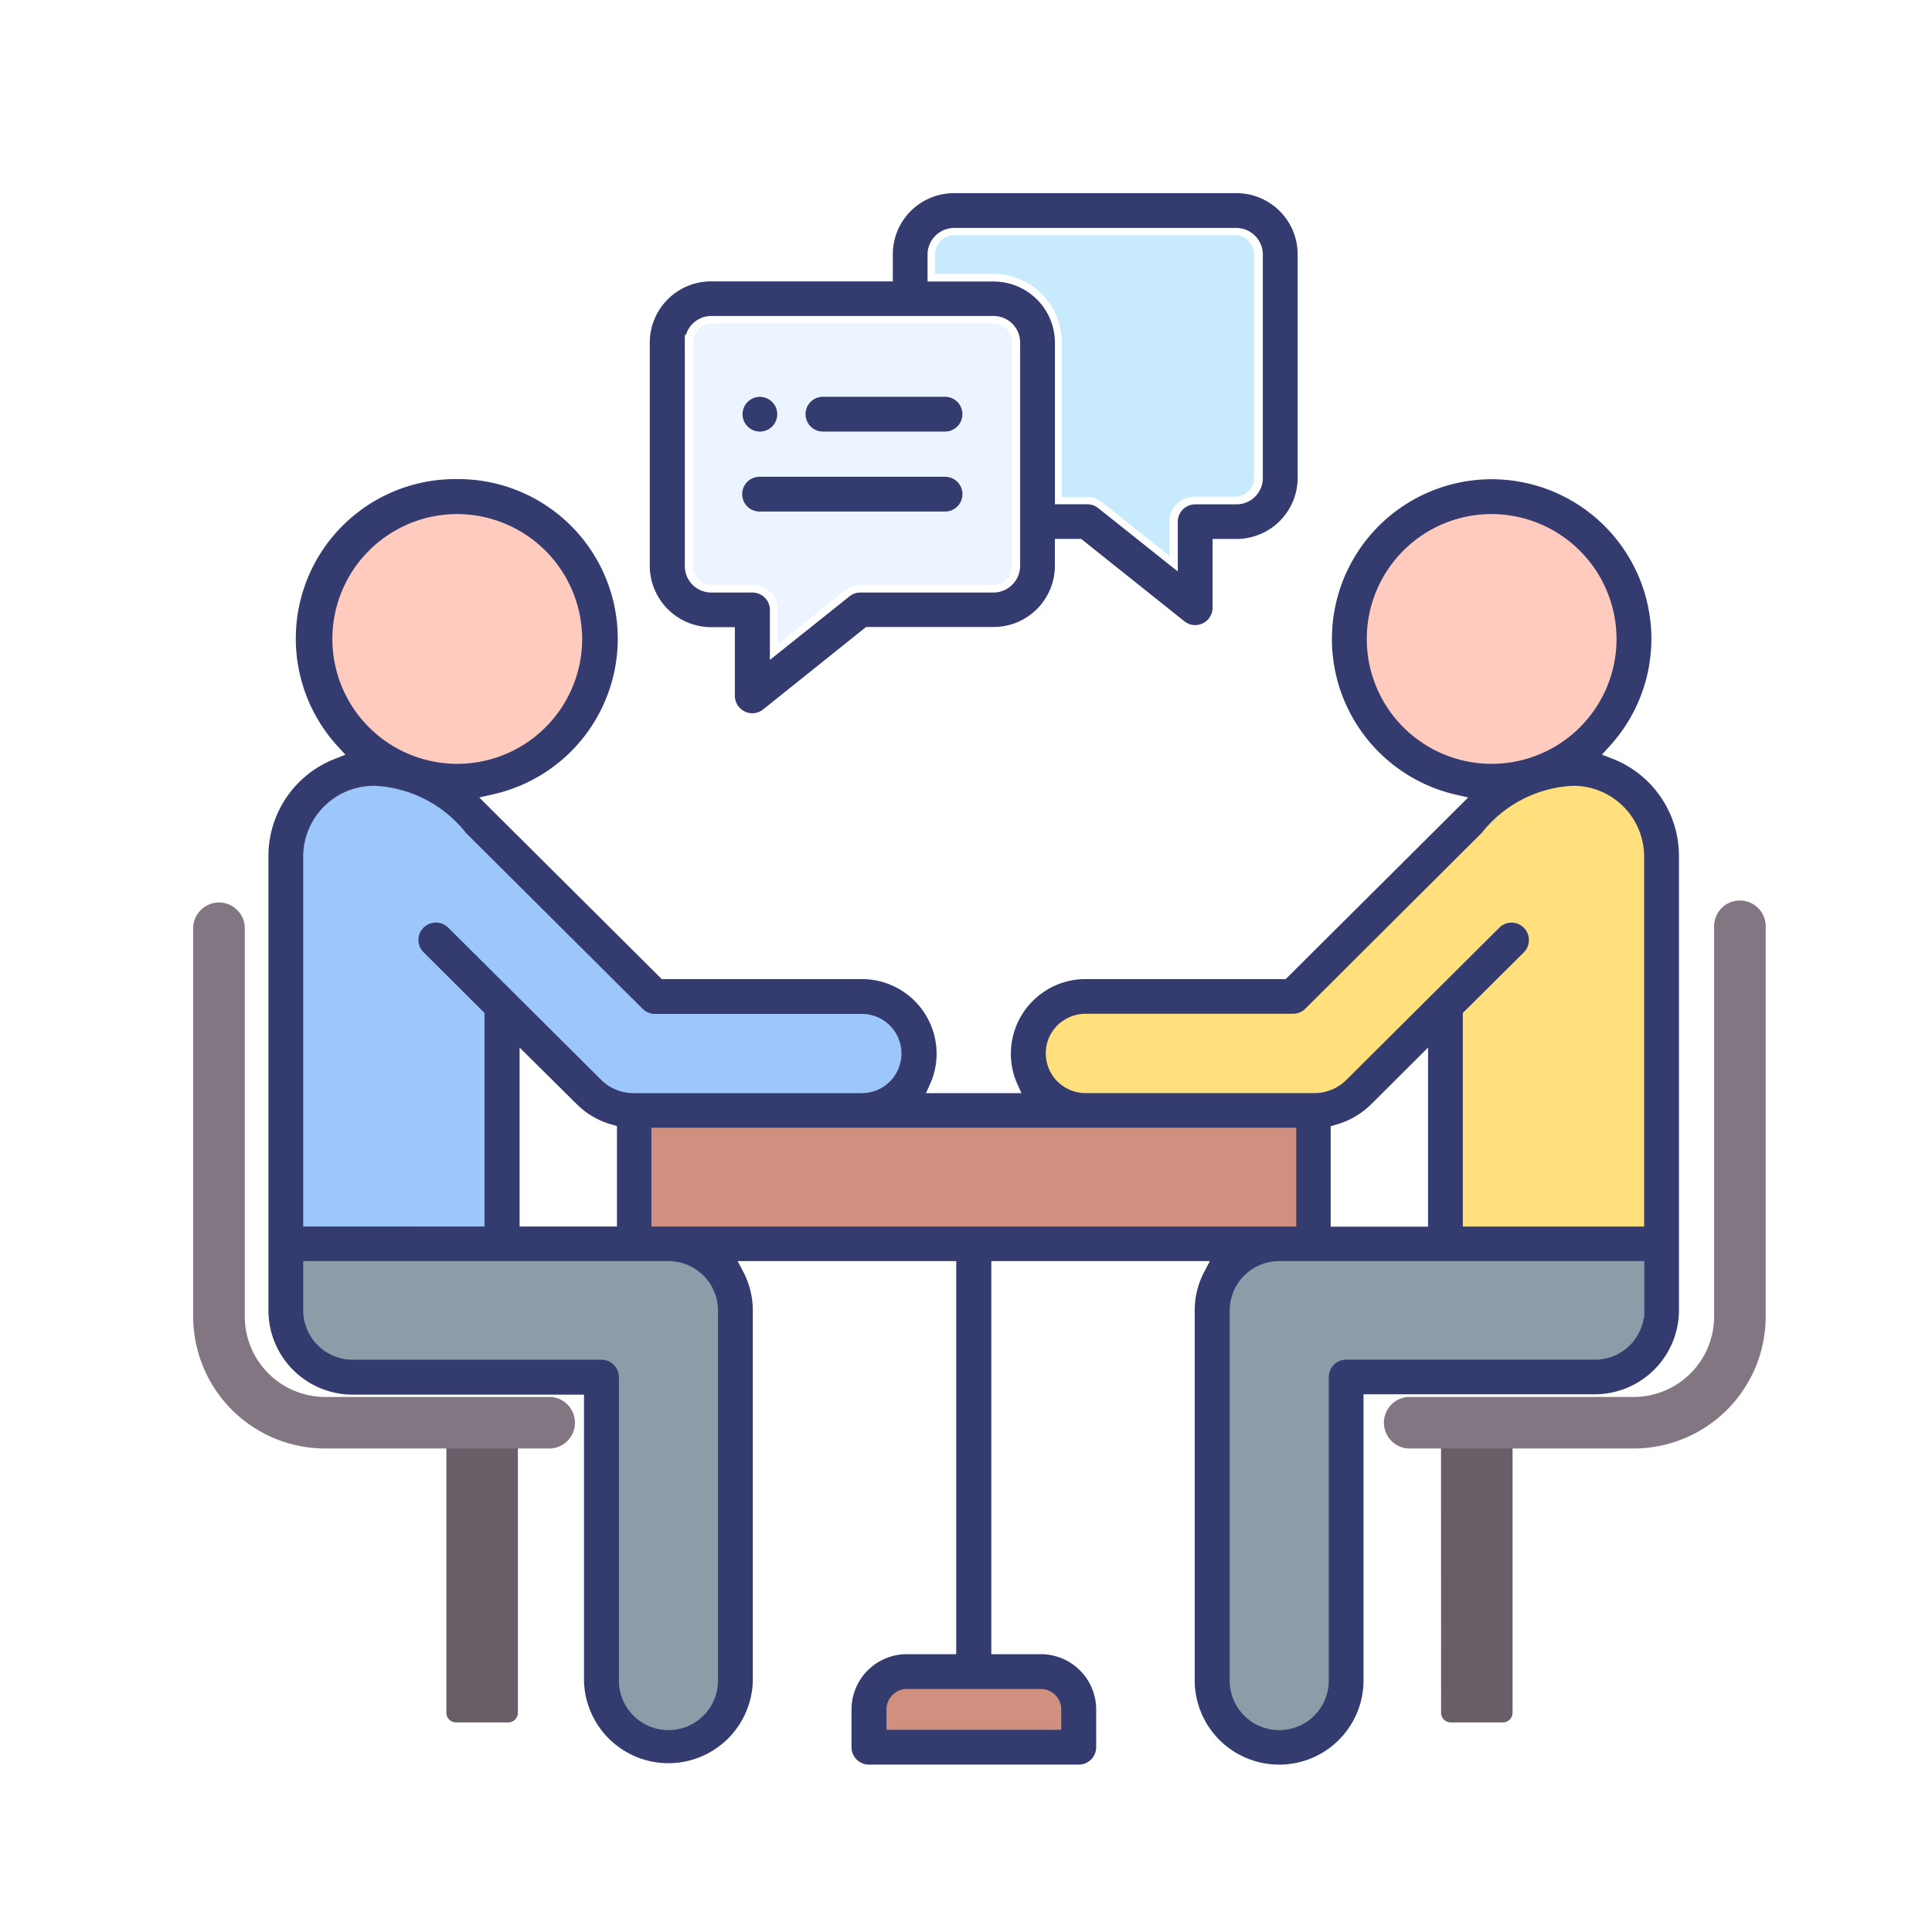 <svg xmlns="http://www.w3.org/2000/svg" width="50" height="50" viewBox="0 0 50 50">
  <defs>
    <style>
      .cls-1 {
        fill: #fff;
      }

      .cls-2, .cls-3 {
        fill: #d09080;
        stroke: #d09080;
      }

      .cls-3 {
        stroke-width: 0.8px;
      }

      .cls-4 {
        fill: #8d9ca8;
        stroke: #8d9ca8;
      }

      .cls-5 {
        fill: #ffcbbe;
      }

      .cls-6 {
        fill: #ffe07d;
        stroke: #ffe07d;
      }

      .cls-7 {
        fill: #9dc6fb;
        stroke: #9dc6fb;
      }

      .cls-8 {
        fill: #ecf4ff;
      }

      .cls-9 {
        fill: #c7ebfd;
      }

      .cls-10 {
        fill: #343b6f;
      }

      .cls-11 {
        fill: #685e68;
      }

      .cls-11, .cls-12 {
        fill-rule: evenodd;
      }

      .cls-12 {
        fill: #837683;
      }
    </style>
  </defs>
  <g id="Consultant_img_icon" transform="translate(-286 -239)">
    <g id="Group_146006" data-name="Group 146006" transform="translate(3141 15891)">
      <path id="Rectangle_27" data-name="Rectangle 27" class="cls-1" d="M0,0H50V50H0Z" transform="translate(-2855 -15652)"/>
    </g>
    <g id="discussion" transform="translate(265.655 243.847)">
      <path id="Path_268219" data-name="Path 268219" class="cls-2" d="M230.28,487.926v.338H234.4v-.338a.338.338,0,0,0-.339-.336H230.62A.338.338,0,0,0,230.28,487.926Z" transform="translate(-186.8 -448.535)"/>
      <path id="Path_268220" data-name="Path 268220" class="cls-3" d="M154.79,306.49h16.232v2.167H154.79Z" transform="translate(-117.363 -281.957)"/>
      <path id="Path_268218" data-name="Path 268218" class="cls-4" d="M340.66,350.613v9.578a1.086,1.086,0,0,0,2.171,0v-7.853a.641.641,0,0,1,.641-.642h6.408a1.085,1.085,0,0,0,1.086-1.083V349.53h-9.221A1.085,1.085,0,0,0,340.66,350.613Z" transform="translate(-288.329 -321.546)"/>
      <ellipse id="Ellipse_11130" data-name="Ellipse 11130" class="cls-5" cx="3.415" cy="3.41" rx="3.415" ry="3.41" transform="translate(55.466 8.278)"/>
      <path id="Path_268222" data-name="Path 268222" class="cls-6" d="M282.366,203.705h5.874a.971.971,0,0,0,.73-.3l3.93-3.925a.641.641,0,1,1,.906.908L292.29,201.9v5.255h4.288v-9.384a1.635,1.635,0,0,0-1.634-1.632,3,3,0,0,0-2.248,1.182l-4.532,4.528a.64.64,0,0,1-.453.188h-5.346a.834.834,0,1,0,0,1.668Z" transform="translate(-233.941 -180.456)"/>
      <path id="Path_268224" data-name="Path 268224" class="cls-4" d="M43.876,351.7h6.408a.641.641,0,0,1,.641.642v7.853a1.086,1.086,0,0,0,2.171,0v-9.578a1.086,1.086,0,0,0-1.086-1.083H42.79v1.083A1.086,1.086,0,0,0,43.876,351.7Z" transform="translate(-14.344 -321.546)"/>
      <path id="Path_268223" data-name="Path 268223" class="cls-7" d="M47.364,202.273l-1.614-1.612a.683.683,0,0,1,.965-.966l4.182,4.177a1.034,1.034,0,0,0,.779.323h6.253a.888.888,0,1,0,0-1.775H52.237a.682.682,0,0,1-.482-.2l-4.824-4.82a3.193,3.193,0,0,0-2.392-1.258,1.74,1.74,0,0,0-1.74,1.737v9.99h4.565v-5.594Z" transform="translate(-14.839 -180.811)"/>
      <path id="Path_268221" data-name="Path 268221" class="cls-5" d="M55.085,115.2a3.409,3.409,0,1,0-3.415-3.409A3.417,3.417,0,0,0,55.085,115.2Z" transform="translate(-22.881 -100.101)"/>
      <path id="Path_268215" data-name="Path 268215" class="cls-8" d="M173.23,44.49h-7.28a.49.49,0,0,0-.49.488v5.793a.49.49,0,0,0,.49.488h1.062a.641.641,0,0,1,.641.641v.892L169.39,51.4a.642.642,0,0,1,.4-.141h3.439a.5.5,0,0,0,.49-.488V44.978A.492.492,0,0,0,173.23,44.49Z" transform="translate(-127.178 -40.966)"/>
      <path id="Path_268216" data-name="Path 268216" class="cls-9" d="M246.812,18.773v4h.646a.642.642,0,0,1,.4.141L249.6,24.3v-.892a.641.641,0,0,1,.641-.641H251.3a.487.487,0,0,0,.488-.486v-5.8A.494.494,0,0,0,251.3,16H244.02a.5.5,0,0,0-.49.488V17h1.509A1.774,1.774,0,0,1,246.812,18.773Z" transform="translate(-198.988 -14.76)"/>
      <path id="Subtraction_10" data-name="Subtraction 10" class="cls-10" d="M26.159,40.669a2.183,2.183,0,0,1-2.187-2.175V28.912a2.135,2.135,0,0,1,.244-.99l.149-.284H18.708V37.811h1.278a1.432,1.432,0,0,1,1.436,1.426v.981a.451.451,0,0,1-.452.451H15.542a.452.452,0,0,1-.452-.451v-.981a1.432,1.432,0,0,1,1.436-1.426H17.8V27.638H12.143l.149.284a2.168,2.168,0,0,1,.244.995v9.577a2.185,2.185,0,0,1-4.369,0v-7.4H2.182A2.181,2.181,0,0,1,0,28.917V17.165a2.7,2.7,0,0,1,1.735-2.531l.258-.1L1.8,14.323A4.127,4.127,0,0,1,4.866,7.4,4.129,4.129,0,0,1,5.8,15.561l-.343.079,4.722,4.7h5.179a1.933,1.933,0,0,1,1.934,1.927,1.907,1.907,0,0,1-.155.758l-.119.267h2.47l-.12-.267a1.913,1.913,0,0,1-.154-.758,1.933,1.933,0,0,1,1.934-1.927h5.179l4.722-4.7-.343-.079a4.134,4.134,0,1,1,5.085-4.026A4.12,4.12,0,0,1,34.7,14.323l-.189.208.259.1a2.7,2.7,0,0,1,1.734,2.531V28.912a2.179,2.179,0,0,1-2.182,2.173H28.341v7.409A2.181,2.181,0,0,1,26.159,40.669Zm-9.632-1.957a.529.529,0,0,0-.532.525v.53h4.523v-.53a.529.529,0,0,0-.532-.525Zm9.632-11.074a1.283,1.283,0,0,0-1.282,1.279v9.577a1.282,1.282,0,0,0,2.565,0V30.64a.452.452,0,0,1,.452-.451h6.432a1.273,1.273,0,0,0,1.267-1.08h.015V27.638ZM.9,27.638v1.279A1.28,1.28,0,0,0,2.187,30.19H8.618a.452.452,0,0,1,.452.451v7.853a1.282,1.282,0,0,0,2.565,0V28.917a1.283,1.283,0,0,0-1.283-1.279Zm31.273-8.76a.452.452,0,0,1,.318.769l-1.58,1.569v5.527h4.692V17.165a1.834,1.834,0,0,0-1.834-1.828A3.2,3.2,0,0,0,31.4,16.558l-.019.017-4.548,4.533a.447.447,0,0,1-.318.129H21.149a1.052,1.052,0,0,0-.731.3,1.017,1.017,0,0,0-.3.728,1.028,1.028,0,0,0,1.029,1.025h5.895a1.173,1.173,0,0,0,.87-.357l3.947-3.927A.453.453,0,0,1,32.178,18.878Zm-2.162,3.234h0l-1.461,1.456a2.1,2.1,0,0,1-.92.539l-.139.04v2.6h2.52V22.112Zm-20.1,2.074v2.557H26.6V24.186ZM6.5,22.112h0v4.631h2.52v-2.6l-.139-.04a2.058,2.058,0,0,1-.919-.544ZM2.739,15.337A1.834,1.834,0,0,0,.9,17.165v9.578H5.592V21.216L4.016,19.646a.447.447,0,0,1,0-.639.454.454,0,0,1,.636,0l3.941,3.922a1.178,1.178,0,0,0,.87.362h5.895a1.025,1.025,0,1,0,0-2.05H10a.457.457,0,0,1-.318-.134L5.13,16.575l-.017-.016A3.2,3.2,0,0,0,2.739,15.337Zm28.9-7.032a3.232,3.232,0,1,0,3.25,3.229A3.24,3.24,0,0,0,31.641,8.305Zm-26.775,0a3.232,3.232,0,1,0,3.255,3.229A3.241,3.241,0,0,0,4.866,8.305Zm7.663,5.156a.456.456,0,0,1-.456-.446V11.232h-.612a1.592,1.592,0,0,1-1.59-1.579V3.863a1.587,1.587,0,0,1,1.59-1.58h4.7V1.575A1.582,1.582,0,0,1,17.744,0H25.05a1.583,1.583,0,0,1,1.586,1.575v5.8A1.583,1.583,0,0,1,25.05,8.949h-.616v1.778a.449.449,0,0,1-.451.451.435.435,0,0,1-.28-.1l-2.669-2.13h-.681v.7a1.584,1.584,0,0,1-1.586,1.579h-3.3l-2.664,2.134A.465.465,0,0,1,12.529,13.461ZM10.776,3.67V9.653a.685.685,0,0,0,.686.683h1.064a.452.452,0,0,1,.452.451v1.292l2.058-1.643a.444.444,0,0,1,.278-.1h3.454a.694.694,0,0,0,.686-.683V3.863a.685.685,0,0,0-.686-.684H11.462a.681.681,0,0,0-.656.491ZM21.194,8.052a.452.452,0,0,1,.283.1L23.534,9.79V8.5a.451.451,0,0,1,.452-.447h1.068a.68.68,0,0,0,.681-.679v-5.8A.689.689,0,0,0,25.055.9H17.744a.691.691,0,0,0-.686.679v.708h1.71a1.585,1.585,0,0,1,1.586,1.58V8.052Zm-3.683.188h-4.8a.448.448,0,0,1,0-.9h4.8a.448.448,0,1,1,0,.9Zm0-2.07H14.35a.449.449,0,1,1,0-.9H17.51a.449.449,0,1,1,0,.9Zm-4.791,0a.449.449,0,1,1,.448-.451A.451.451,0,0,1,12.719,6.171Z" transform="translate(27.292 0.152)"/>
      <path id="Path_268225" data-name="Path 268225" class="cls-11" d="M95.772,400.076H93.921v7.639a.251.251,0,0,0,.25.25h1.351a.251.251,0,0,0,.25-.25Z" transform="translate(-62.024 -368.236)"/>
      <path id="Path_268227" data-name="Path 268227" class="cls-11" d="M93.921,400.076h1.851v7.639a.251.251,0,0,1-.25.25h-1.35a.251.251,0,0,1-.25-.25Z" transform="translate(-36.282 -368.236)"/>
      <path id="Path_268226" data-name="Path 268226" class="cls-12" d="M27.172,258.006a.668.668,0,0,1,0,1.335H21.344a3.418,3.418,0,0,1-3.41-3.41V245.853a.668.668,0,0,1,1.335,0v10.079a2.083,2.083,0,0,0,2.075,2.075h5.828Z" transform="translate(7.411 -226.701)"/>
      <path id="Path_268228" data-name="Path 268228" class="cls-12" d="M18.6,258.006a.668.668,0,0,0,0,1.335h5.828a3.418,3.418,0,0,0,3.41-3.41V245.853a.668.668,0,1,0-1.335,0v10.079a2.083,2.083,0,0,1-2.075,2.075H18.6Z" transform="translate(38.203 -226.701)"/>
    </g>
  </g>
</svg>
